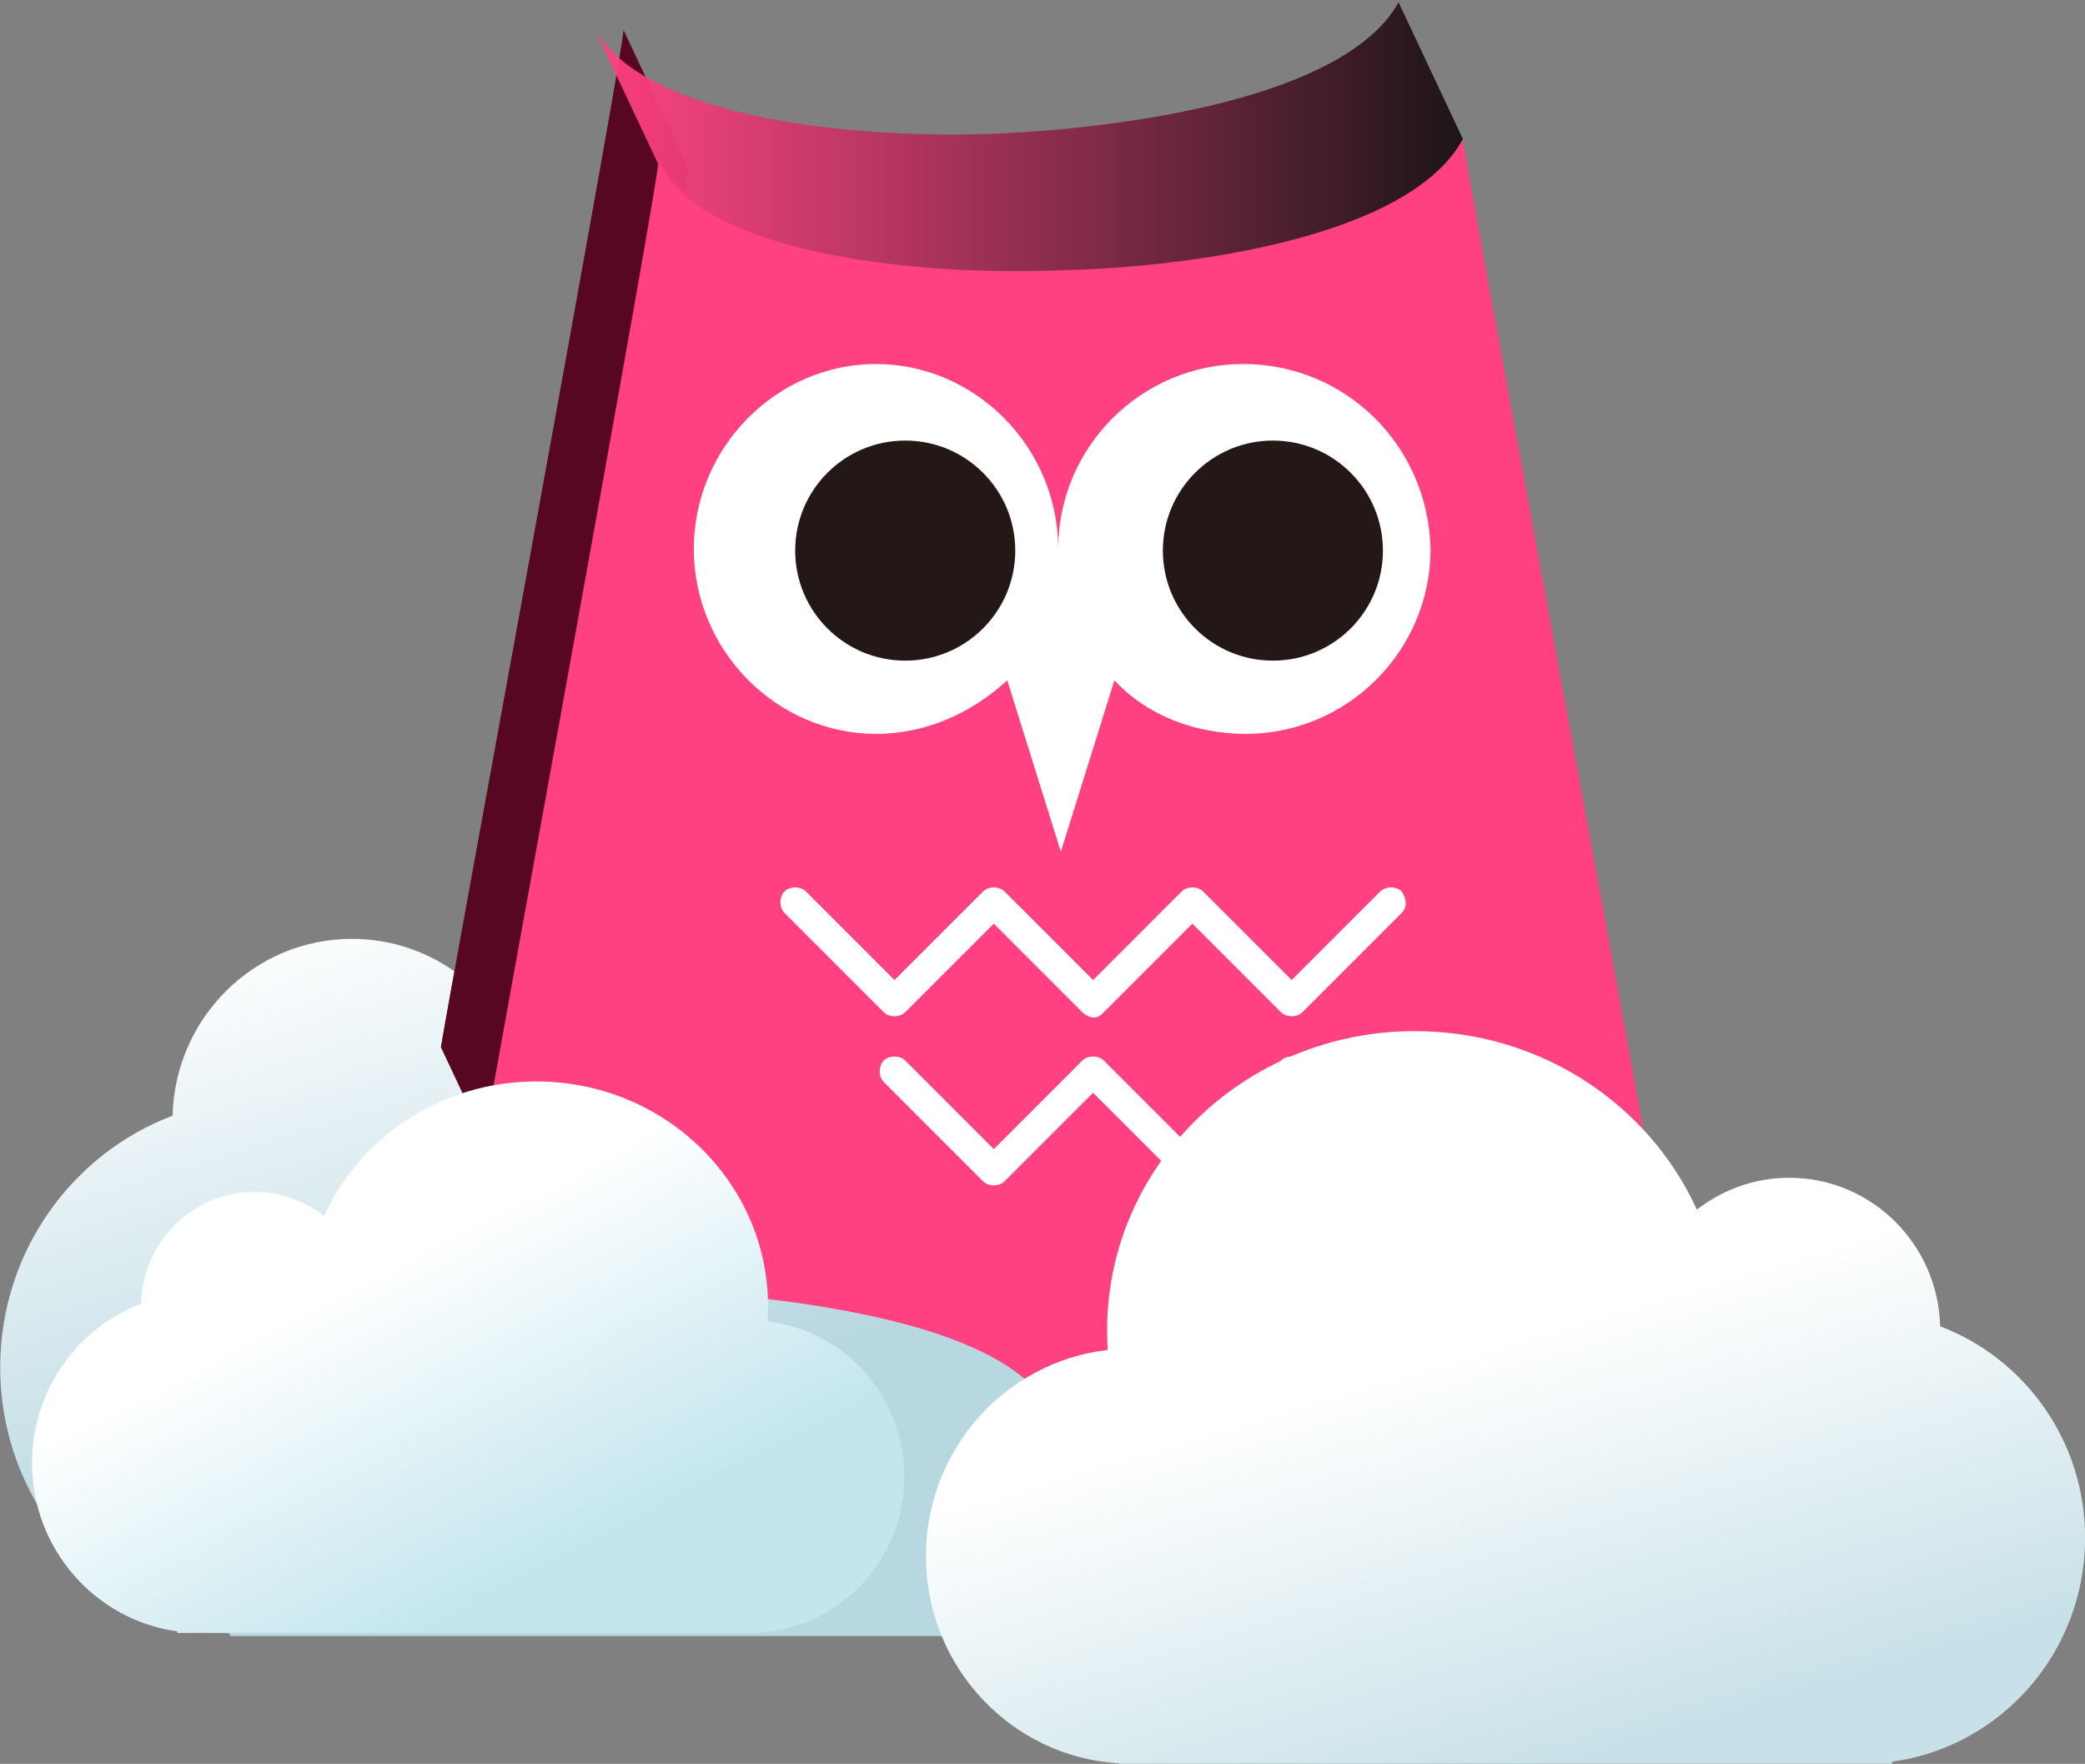 <?xml version="1.0" encoding="UTF-8" standalone="no"?>
<svg
   xmlns:dc="http://purl.org/dc/elements/1.1/"
   xmlns:cc="http://creativecommons.org/ns#"
   xmlns:rdf="http://www.w3.org/1999/02/22-rdf-syntax-ns#"
   xmlns:svg="http://www.w3.org/2000/svg"
   xmlns="http://www.w3.org/2000/svg"
   xmlns:xlink="http://www.w3.org/1999/xlink"
   xmlns:sodipodi="http://sodipodi.sourceforge.net/DTD/sodipodi-0.dtd"
   xmlns:inkscape="http://www.inkscape.org/namespaces/inkscape"
   width="77.813"
   height="65.825"
   version="1.1"
   viewBox="0 0 20.588 17.416"
   id="svg3851"
   sodipodi:docname="strix-logo-web.svg"
   inkscape:version="0.92.2 (5c3e80d, 2017-08-06)">
  <rect x="0" y="0" width="20.588" height="17.416" fill="#808080" stroke="none"/>
  <sodipodi:namedview
     pagecolor="#ffffff"
     bordercolor="#666666"
     borderopacity="1"
     objecttolerance="10"
     gridtolerance="10"
     guidetolerance="10"
     inkscape:pageopacity="0"
     inkscape:pageshadow="2"
     inkscape:window-width="2560"
     inkscape:window-height="1373"
     id="namedview3853"
     showgrid="false"
     inkscape:zoom="12.474013"
     inkscape:cx="9.5353719"
     inkscape:cy="29.397461"
     inkscape:window-x="-9"
     inkscape:window-y="-9"
     inkscape:window-maximized="1"
     inkscape:current-layer="g3849"
     fit-margin-top="0"
     fit-margin-left="0"
     fit-margin-right="0"
     fit-margin-bottom="0" />
  <defs
     id="defs3783">
    <linearGradient
       id="SVGID_1_"
       x1="675.27"
       x2="707.74"
       y1="88.3"
       y2="88.3"
       gradientUnits="userSpaceOnUse"
       gradientTransform="matrix(0.265,0,0,0.265,-179.346,261.286)">
      <stop
         stop-color="#565756"
         offset="0"
         id="stop3778"
         style="stop-color:#ff4081;stop-opacity:0.941" />
      <stop
         stop-color="#131313"
         offset="1"
         id="stop3780" />
    </linearGradient>
    <linearGradient
       id="2"
       gradientUnits="userSpaceOnUse"
       gradientTransform="matrix(0.713,0,0,0.717,-280.606,-94.817)"
       x1="396.64"
       y1="546.11"
       x2="394.41"
       y2="538.61">
      <stop
         stop-color="#b7d7e1"
         id="stop5184" />
      <stop
         offset="1"
         stop-color="#fff"
         id="stop5186" />
    </linearGradient>
    <linearGradient
       id="1"
       gradientUnits="userSpaceOnUse"
       gradientTransform="matrix(0.451,0,0,0.454,-179.316,50.009)"
       x1="393.83"
       y1="549.46"
       x2="390.45"
       y2="542.88">
      <stop
         stop-color="#c3e6ee"
         id="stop5179" />
      <stop
         offset="1"
         stop-color="#fff"
         id="stop5181" />
    </linearGradient>
    <linearGradient
       id="0"
       gradientUnits="userSpaceOnUse"
       gradientTransform="matrix(-0.599,0,0,0.603,245.861,-30.678)"
       x1="393.83"
       y1="549.46"
       x2="395.79"
       y2="542.83">
      <stop
         stop-color="#c8e1e8"
         id="stop5174" />
      <stop
         offset="1"
         stop-color="#fff"
         id="stop5176" />
    </linearGradient>
    <linearGradient
       inkscape:collect="always"
       xlink:href="#SVGID_1_"
       id="linearGradient5276"
       gradientUnits="userSpaceOnUse"
       gradientTransform="matrix(0.265,0,0,0.265,-179.346,261.286)"
       x1="675.27"
       y1="88.3"
       x2="707.74"
       y2="88.3" />
  </defs>
  <g
     transform="translate(5.752,-283.326)"
     id="g3849">
    <path
       id="path5191"
       d="m -1.19,292.972 c -0.3,-0.235 -0.677,-0.376 -1.086,-0.376 -0.964,0 -1.748,0.777 -1.772,1.746 -0.995,0.377 -1.702,1.348 -1.702,2.485 0,1.344 0.988,2.454 2.269,2.629 v 0.024 H 5.595 v -0.004 c 1.266,-0.074 2.269,-1.136 2.269,-2.434 0,-1.252 -0.933,-2.284 -2.135,-2.423 0.005,-0.076 0.008,-0.153 0.008,-0.231 0,-1.941 -1.619,-3.514 -3.617,-3.514 -1.478,0 -2.749,0.862 -3.311,2.097"
       inkscape:connector-curvature="0"
       style="fill:url(#2);stroke-width:0.343" />
    <g
       id="g5271"
       transform="translate(0.796,0.022)">
      <polygon
         transform="matrix(0.265,0,0,0.265,-179.32,261.26)"
         class="st9"
         points="671.3,126.2 671.8,120.3 674.2,125.4 673.7,131.3 "
         id="polygon3805"
         style="fill:#567b03" />
      <polygon
         transform="matrix(0.265,0,0,0.265,-179.32,261.26)"
         class="st10"
         points="671.3,126.2 671.8,120.3 674.2,125.4 673.7,131.3 "
         id="polygon3807"
         style="fill:#231815" />
      <g
         transform="matrix(0.265,0,0,0.265,-179.32,261.26)"
         class="st11"
         id="g3813"
         style="enable-background:new">
        <path
           class="st9"
           d="m 670.8,127.3 -2.4,-5.1 c 0.3,-1.9 6.9,-37.6 6.8,-37.9 l 2.4,5.1 c 0.2,0.4 -6.4,36.1 -6.8,37.9"
           id="path3809"
           inkscape:connector-curvature="0"
           style="fill:#567b03" />
        <path
           class="st10"
           d="m 670.8,127.3 -2.4,-5.1 c 0.3,-1.9 6.9,-37.6 6.8,-37.9 l 2.4,5.1 c 0.2,0.4 -6.4,36.1 -6.8,37.9"
           id="path3811"
           inkscape:connector-curvature="0"
           style="fill:#580024;fill-opacity:0.941" />
      </g>
      <path
         sodipodi:nodetypes="ccccccccccc"
         class="st12"
         d="m 9.696,294.544 -0.9,-0.45 0.132,1.561 c -1.455,0.132 -5.001,0.529 -5.001,1.958 0,-1.429 -3.545,-1.587 -5.001,-1.614 l 0.132,-1.561 -0.9,0.529 c 0.079,-0.503 1.822,-9.989 1.795,-10.069 0.529,0.926 2.729,1.126 3.972,1.073 1.244,-0.053 3.44,-0.344 3.969,-1.296 0,0.079 1.72,9.393 1.799,9.869 z"
         id="path3815"
         inkscape:connector-curvature="0"
         style="fill:#ff4081;fill-opacity:1;stroke-width:0.265" />
      <path
         class="st13"
         d="m -0.041,284.94 -0.635,-1.349 c 0.529,0.926 2.725,1.085 3.969,1.032 1.244,-0.053 3.44,-0.344 3.969,-1.296 l 0.635,1.349 c -0.529,0.979 -2.725,1.27 -3.969,1.296 -1.244,0.053 -3.44,-0.106 -3.969,-1.032 z"
         id="path3817"
         inkscape:connector-curvature="0"
         style="fill:url(#linearGradient5276);stroke-width:0.265" />
      <path
         class="st6"
         d="m 5.727,286.898 c -1.005,0 -1.826,0.82 -1.826,1.826 0,-1.005 -0.82,-1.826 -1.799,-1.826 -0.979,0 -1.799,0.82 -1.799,1.826 0,1.005 0.82,1.826 1.799,1.826 0.503,0 0.952,-0.212 1.296,-0.529 l 0.529,1.693 0.529,-1.693 c 0.317,0.344 0.794,0.529 1.296,0.529 1.005,0 1.826,-0.82 1.826,-1.826 -0.026,-1.032 -0.847,-1.826 -1.852,-1.826 z"
         id="path3829"
         inkscape:connector-curvature="0"
         style="fill:#ffffff;stroke-width:0.265" />
      <g
         transform="matrix(0.265,0,0,0.265,-179.32,261.26)"
         id="g3835"
         style="fill:#231815">
        <circle
           class="st10"
           cx="699.4"
           cy="103.7"
           r="4.1"
           id="circle3831" />
        <circle
           class="st10"
           cx="685.7"
           cy="103.7"
           r="4.1"
           id="circle3833" />
      </g>
      <g
         transform="matrix(0.265,0,0,0.265,-179.32,261.26)"
         id="g3841"
         style="fill:#ffffff">
        <path
           class="st6"
           d="m 699.7,122.7 -3.3,3.3 -3.3,-3.3 c -0.2,-0.2 -0.6,-0.2 -0.8,0 l -3.3,3.3 -3.3,-3.3 c -0.2,-0.2 -0.6,-0.2 -0.8,0 -0.2,0.2 -0.2,0.6 0,0.8 l 3.7,3.7 c 0.2,0.2 0.6,0.2 0.8,0 l 3.3,-3.3 3.3,3.3 c 0.1,0.1 0.3,0.2 0.4,0.2 0.2,0 0.3,-0.1 0.4,-0.2 l 3.7,-3.7 c 0.2,-0.2 0.2,-0.6 0,-0.8 -0.2,-0.2 -0.6,-0.2 -0.8,0 z"
           id="path3837"
           inkscape:connector-curvature="0" />
        <path
           class="st6"
           d="m 704.2,116.4 c -0.2,-0.2 -0.6,-0.2 -0.8,0 l -3.3,3.3 -3.3,-3.3 c -0.2,-0.2 -0.6,-0.2 -0.8,0 l -3.3,3.3 -3.3,-3.3 c -0.2,-0.2 -0.6,-0.2 -0.8,0 l -3.3,3.3 -3.3,-3.3 c -0.2,-0.2 -0.6,-0.2 -0.8,0 -0.2,0.2 -0.2,0.6 0,0.8 l 3.7,3.7 c 0.2,0.2 0.6,0.2 0.8,0 l 3.3,-3.3 3.3,3.3 c 0.1,0.1 0.3,0.2 0.4,0.2 0.2,0 0.3,-0.1 0.4,-0.2 l 3.3,-3.3 3.3,3.3 c 0.2,0.2 0.6,0.2 0.8,0 l 3.7,-3.7 c 0.2,-0.2 0.2,-0.5 0,-0.8 z"
           id="path3839"
           inkscape:connector-curvature="0" />
      </g>
      <circle
         class="st16"
         cx="5.727"
         cy="288.697"
         r="1.587"
         id="circle3843"
         style="fill:none;stroke-width:0.265" />
    </g>
    <path
       id="path5193"
       d="m -2.551,295.333 c -0.19,-0.149 -0.428,-0.238 -0.687,-0.238 -0.61,0 -1.106,0.492 -1.121,1.104 -0.629,0.239 -1.077,0.853 -1.077,1.572 0,0.85 0.625,1.552 1.436,1.663 v 0.015 h 5.742 v -0.003 c 0.801,-0.047 1.436,-0.718 1.436,-1.54 0,-0.792 -0.591,-1.445 -1.351,-1.533 0.003,-0.048 0.005,-0.097 0.005,-0.146 0,-1.228 -1.024,-2.223 -2.288,-2.223 -0.935,0 -1.739,0.545 -2.094,1.326"
       inkscape:connector-curvature="0"
       style="fill:url(#1);stroke-width:0.217" />
    <path
       id="path5195"
       d="m 11.003,295.271 c 0.252,-0.198 0.57,-0.316 0.913,-0.316 0.81,0 1.469,0.653 1.49,1.467 0.836,0.317 1.431,1.132 1.431,2.089 0,1.129 -0.83,2.063 -1.907,2.21 v 0.02 H 5.298 v -0.004 c -1.064,-0.062 -1.907,-0.954 -1.907,-2.046 0,-1.053 0.785,-1.92 1.795,-2.036 -0.004,-0.064 -0.006,-0.129 -0.006,-0.194 0,-1.631 1.361,-2.954 3.04,-2.954 1.243,0 2.311,0.724 2.783,1.762"
       inkscape:connector-curvature="0"
       style="fill:url(#0);stroke-width:0.282" />
  </g>
</svg>
